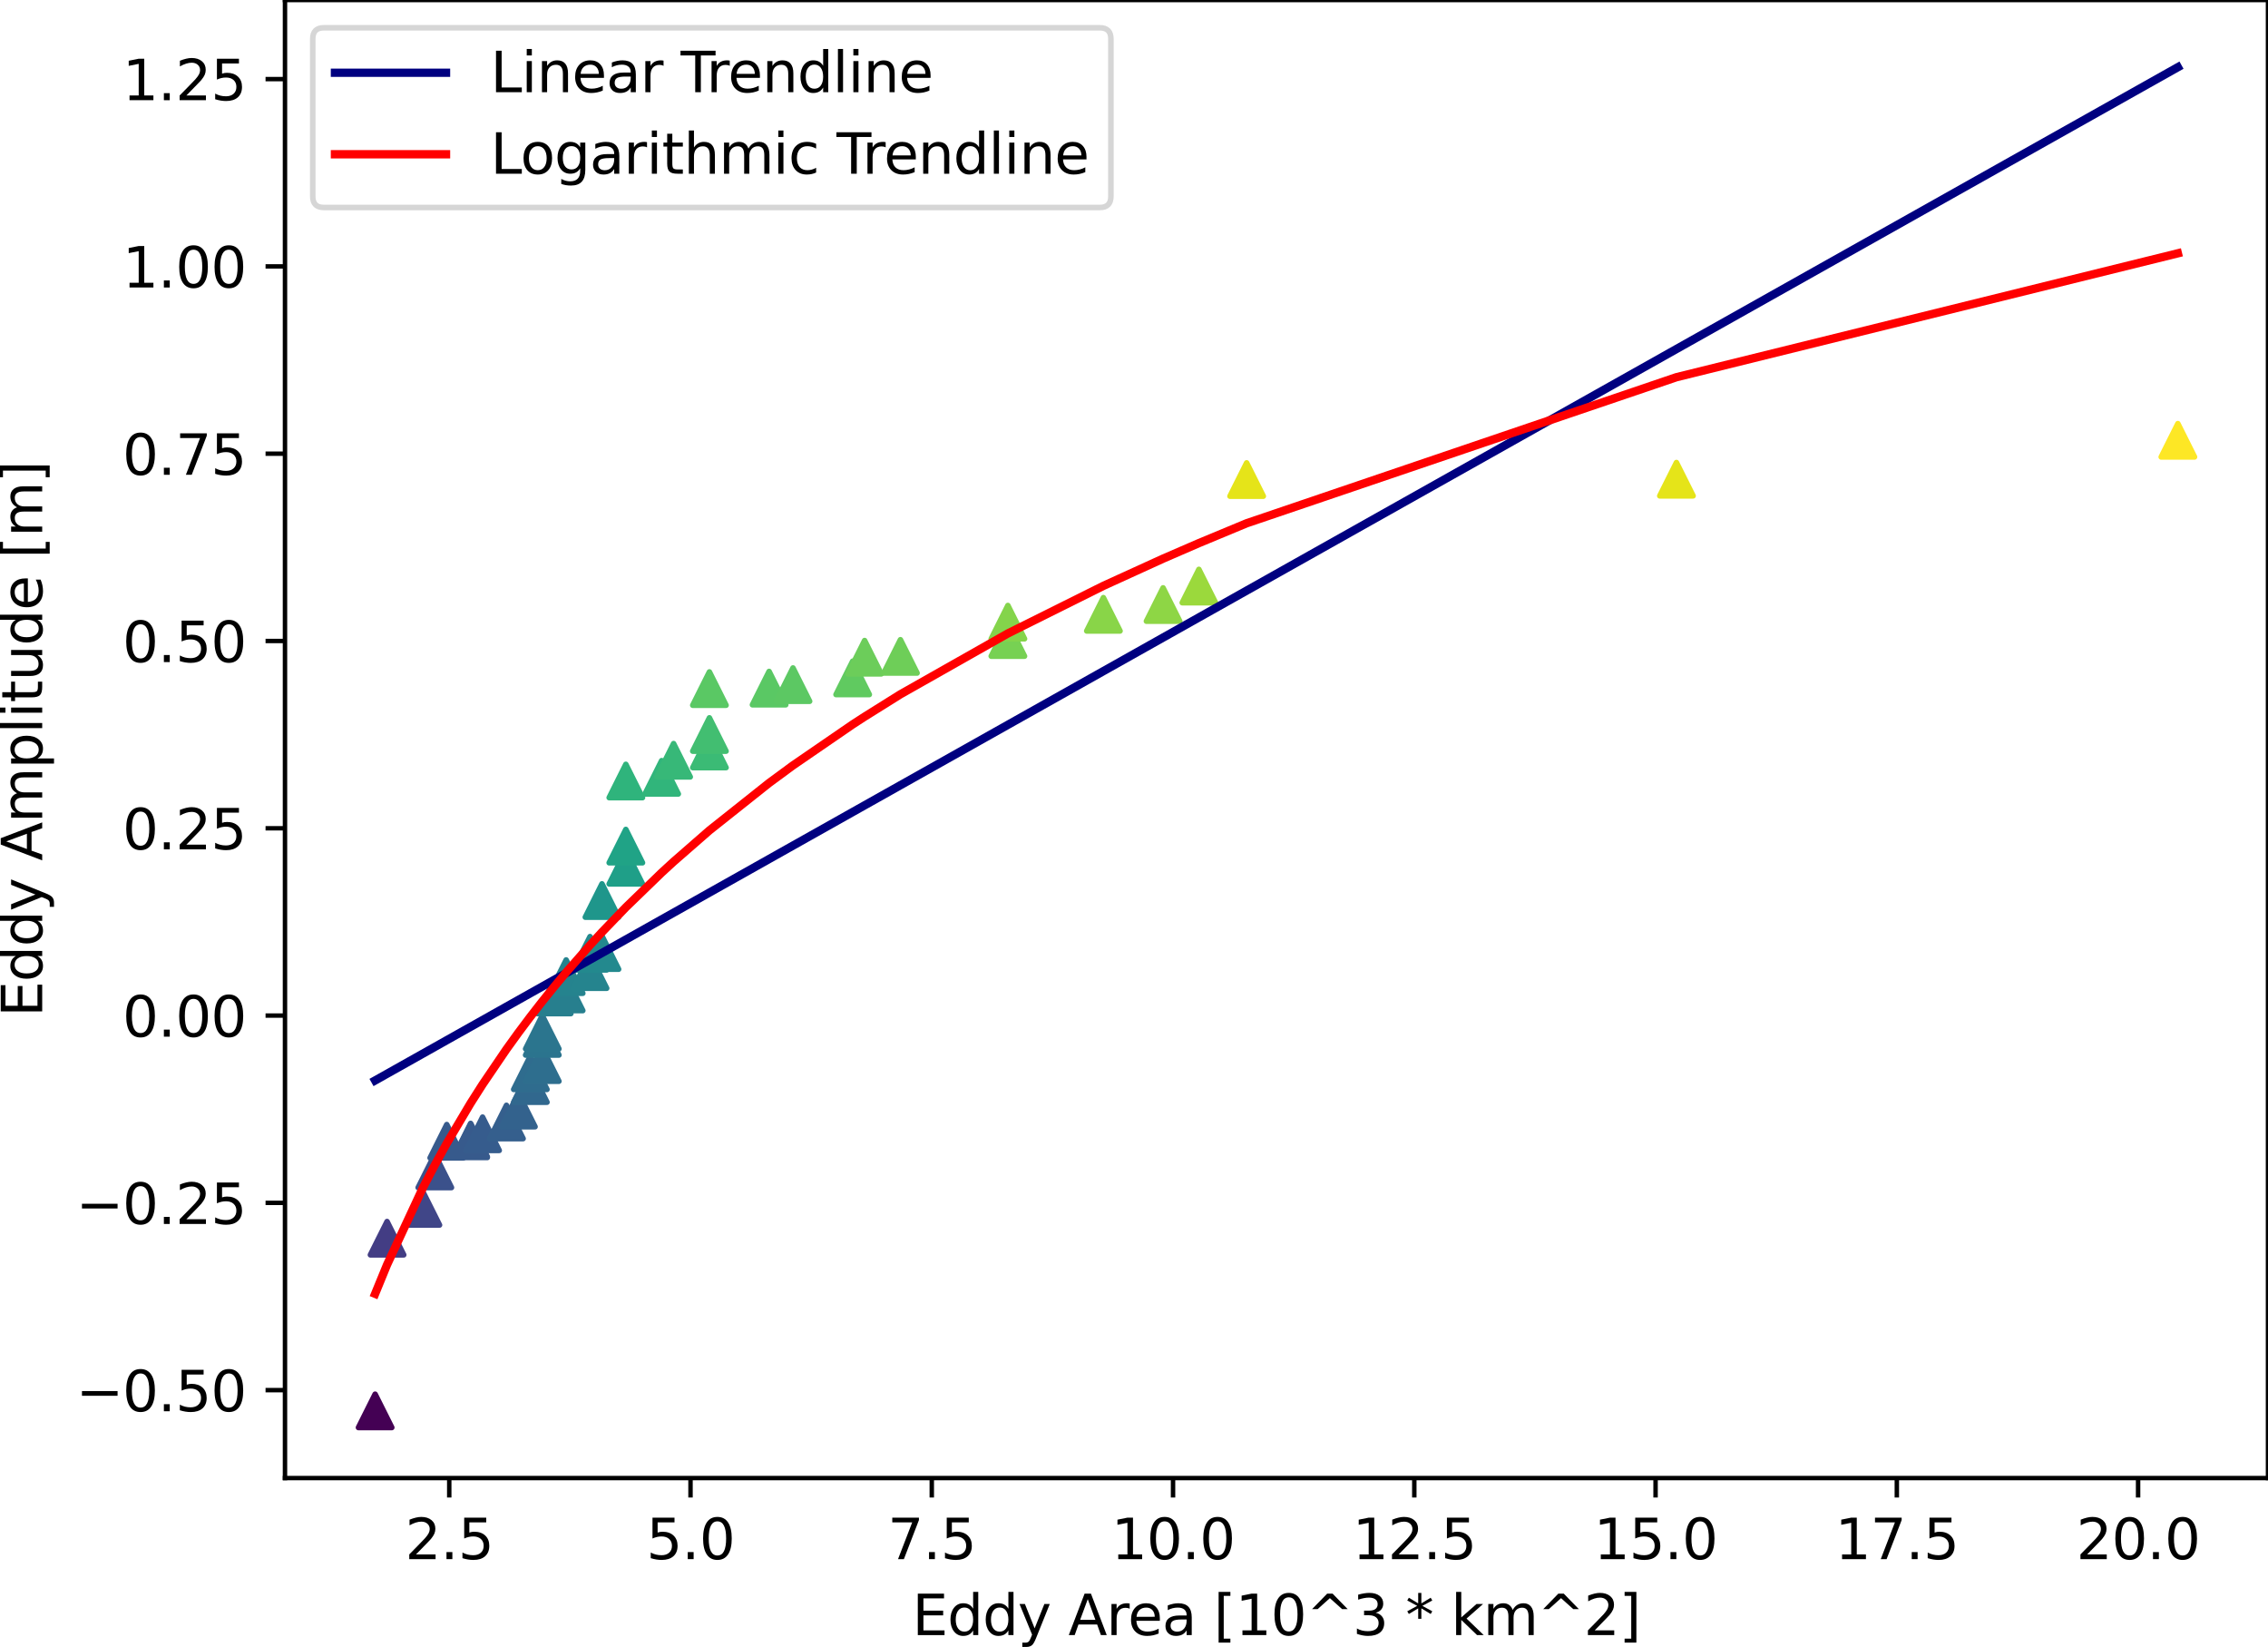 <?xml version="1.0" encoding="utf-8" standalone="no"?>
<!DOCTYPE svg PUBLIC "-//W3C//DTD SVG 1.1//EN"
  "http://www.w3.org/Graphics/SVG/1.1/DTD/svg11.dtd">
<svg xmlns:xlink="http://www.w3.org/1999/xlink" width="408.443pt" height="296.468pt" viewBox="0 0 408.443 296.468" xmlns="http://www.w3.org/2000/svg" version="1.1">
 <defs>
  <style type="text/css">*{stroke-linejoin: round; stroke-linecap: butt}</style>
 </defs>
 <g id="figure_1">
  <g id="patch_1">
   <path d="M 0 296.468 
L 408.443 296.468 
L 408.443 0 
L 0 0 
z
" style="fill: #ffffff"/>
  </g>
  <g id="axes_1">
   <g id="patch_2">
    <path d="M 51.323 266.112 
L 408.443 266.112 
L 408.443 -0 
L 51.323 -0 
z
" style="fill: #ffffff"/>
   </g>
   <g id="PathCollection_1">
    <path d="M 67.556 251.016 
L 64.556 257.016 
L 70.556 257.016 
z
" clip-path="url(#p35b68951e2)" style="fill: #440154; stroke: #440154"/>
    <path d="M 69.706 219.928 
L 66.706 225.928 
L 72.706 225.928 
z
" clip-path="url(#p35b68951e2)" style="fill: #433d84; stroke: #433d84"/>
    <path d="M 76.156 214.558 
L 73.156 220.558 
L 79.156 220.558 
z
" clip-path="url(#p35b68951e2)" style="fill: #404688; stroke: #404688"/>
    <path d="M 78.306 207.814 
L 75.306 213.814 
L 81.306 213.814 
z
" clip-path="url(#p35b68951e2)" style="fill: #3b518b; stroke: #3b518b"/>
    <path d="M 80.456 202.467 
L 77.456 208.467 
L 83.456 208.467 
z
" clip-path="url(#p35b68951e2)" style="fill: #375a8c; stroke: #375a8c"/>
    <path d="M 84.756 202.399 
L 81.756 208.399 
L 87.756 208.399 
z
" clip-path="url(#p35b68951e2)" style="fill: #375a8c; stroke: #375a8c"/>
    <path d="M 84.756 202.259 
L 81.756 208.259 
L 87.756 208.259 
z
" clip-path="url(#p35b68951e2)" style="fill: #375a8c; stroke: #375a8c"/>
    <path d="M 86.906 201.128 
L 83.906 207.128 
L 89.906 207.128 
z
" clip-path="url(#p35b68951e2)" style="fill: #365c8d; stroke: #365c8d"/>
    <path d="M 91.206 199.002 
L 88.206 205.002 
L 94.206 205.002 
z
" clip-path="url(#p35b68951e2)" style="fill: #355f8d; stroke: #355f8d"/>
    <path d="M 93.357 196.859 
L 90.357 202.859 
L 96.357 202.859 
z
" clip-path="url(#p35b68951e2)" style="fill: #33628d; stroke: #33628d"/>
    <path d="M 95.507 192.447 
L 92.507 198.447 
L 98.507 198.447 
z
" clip-path="url(#p35b68951e2)" style="fill: #31688e; stroke: #31688e"/>
    <path d="M 95.507 190.143 
L 92.507 196.143 
L 98.507 196.143 
z
" clip-path="url(#p35b68951e2)" style="fill: #2f6c8e; stroke: #2f6c8e"/>
    <path d="M 97.657 188.669 
L 94.657 194.669 
L 100.657 194.669 
z
" clip-path="url(#p35b68951e2)" style="fill: #2e6e8e; stroke: #2e6e8e"/>
    <path d="M 97.657 183.954 
L 94.657 189.954 
L 100.657 189.954 
z
" clip-path="url(#p35b68951e2)" style="fill: #2b748e; stroke: #2b748e"/>
    <path d="M 97.657 182.839 
L 94.657 188.839 
L 100.657 188.839 
z
" clip-path="url(#p35b68951e2)" style="fill: #2b758e; stroke: #2b758e"/>
    <path d="M 99.807 176.491 
L 96.807 182.491 
L 102.807 182.491 
z
" clip-path="url(#p35b68951e2)" style="fill: #277f8e; stroke: #277f8e"/>
    <path d="M 101.957 175.951 
L 98.957 181.951 
L 104.957 181.951 
z
" clip-path="url(#p35b68951e2)" style="fill: #277f8e; stroke: #277f8e"/>
    <path d="M 101.957 172.831 
L 98.957 178.831 
L 104.957 178.831 
z
" clip-path="url(#p35b68951e2)" style="fill: #25838e; stroke: #25838e"/>
    <path d="M 106.257 171.931 
L 103.257 177.931 
L 109.257 177.931 
z
" clip-path="url(#p35b68951e2)" style="fill: #25848e; stroke: #25848e"/>
    <path d="M 106.257 168.626 
L 103.257 174.626 
L 109.257 174.626 
z
" clip-path="url(#p35b68951e2)" style="fill: #23898e; stroke: #23898e"/>
    <path d="M 108.407 168.503 
L 105.407 174.503 
L 111.407 174.503 
z
" clip-path="url(#p35b68951e2)" style="fill: #23898e; stroke: #23898e"/>
    <path d="M 108.407 159.132 
L 105.407 165.132 
L 111.407 165.132 
z
" clip-path="url(#p35b68951e2)" style="fill: #1f968b; stroke: #1f968b"/>
    <path d="M 112.707 153.141 
L 109.707 159.141 
L 115.707 159.141 
z
" clip-path="url(#p35b68951e2)" style="fill: #1f9f88; stroke: #1f9f88"/>
    <path d="M 112.707 149.335 
L 109.707 155.335 
L 115.707 155.335 
z
" clip-path="url(#p35b68951e2)" style="fill: #20a386; stroke: #20a386"/>
    <path d="M 112.707 137.611 
L 109.707 143.611 
L 115.707 143.611 
z
" clip-path="url(#p35b68951e2)" style="fill: #2fb47c; stroke: #2fb47c"/>
    <path d="M 119.157 136.948 
L 116.157 142.948 
L 122.157 142.948 
z
" clip-path="url(#p35b68951e2)" style="fill: #31b57b; stroke: #31b57b"/>
    <path d="M 121.307 133.879 
L 118.307 139.879 
L 124.307 139.879 
z
" clip-path="url(#p35b68951e2)" style="fill: #37b878; stroke: #37b878"/>
    <path d="M 127.757 132.205 
L 124.757 138.205 
L 130.757 138.205 
z
" clip-path="url(#p35b68951e2)" style="fill: #3bbb75; stroke: #3bbb75"/>
    <path d="M 127.757 129.24 
L 124.757 135.24 
L 130.757 135.24 
z
" clip-path="url(#p35b68951e2)" style="fill: #42be71; stroke: #42be71"/>
    <path d="M 127.757 120.975 
L 124.757 126.975 
L 130.757 126.975 
z
" clip-path="url(#p35b68951e2)" style="fill: #5ac864; stroke: #5ac864"/>
    <path d="M 138.507 120.889 
L 135.507 126.889 
L 141.507 126.889 
z
" clip-path="url(#p35b68951e2)" style="fill: #5ac864; stroke: #5ac864"/>
    <path d="M 142.807 120.259 
L 139.807 126.259 
L 145.807 126.259 
z
" clip-path="url(#p35b68951e2)" style="fill: #5cc863; stroke: #5cc863"/>
    <path d="M 153.557 119.048 
L 150.557 125.048 
L 156.557 125.048 
z
" clip-path="url(#p35b68951e2)" style="fill: #60ca60; stroke: #60ca60"/>
    <path d="M 155.707 115.324 
L 152.707 121.324 
L 158.707 121.324 
z
" clip-path="url(#p35b68951e2)" style="fill: #6ccd5a; stroke: #6ccd5a"/>
    <path d="M 162.157 115.177 
L 159.157 121.177 
L 165.157 121.177 
z
" clip-path="url(#p35b68951e2)" style="fill: #6ece58; stroke: #6ece58"/>
    <path d="M 181.508 112.14 
L 178.508 118.14 
L 184.508 118.14 
z
" clip-path="url(#p35b68951e2)" style="fill: #77d153; stroke: #77d153"/>
    <path d="M 181.508 109.012 
L 178.508 115.012 
L 184.508 115.012 
z
" clip-path="url(#p35b68951e2)" style="fill: #84d44b; stroke: #84d44b"/>
    <path d="M 198.708 107.601 
L 195.708 113.601 
L 201.708 113.601 
z
" clip-path="url(#p35b68951e2)" style="fill: #89d548; stroke: #89d548"/>
    <path d="M 209.458 105.84 
L 206.458 111.84 
L 212.458 111.84 
z
" clip-path="url(#p35b68951e2)" style="fill: #8ed645; stroke: #8ed645"/>
    <path d="M 215.908 102.512 
L 212.908 108.512 
L 218.908 108.512 
z
" clip-path="url(#p35b68951e2)" style="fill: #9bd93c; stroke: #9bd93c"/>
    <path d="M 224.508 83.337 
L 221.508 89.337 
L 227.508 89.337 
z
" clip-path="url(#p35b68951e2)" style="fill: #e5e419; stroke: #e5e419"/>
    <path d="M 301.909 83.278 
L 298.909 89.278 
L 304.909 89.278 
z
" clip-path="url(#p35b68951e2)" style="fill: #e5e419; stroke: #e5e419"/>
    <path d="M 392.211 76.271 
L 389.211 82.271 
L 395.211 82.271 
z
" clip-path="url(#p35b68951e2)" style="fill: #fde725; stroke: #fde725"/>
   </g>
   <g id="matplotlib.axis_1">
    <g id="xtick_1">
     <g id="line2d_1">
      <defs>
       <path id="m78b2102539" d="M 0 0 
L 0 3.5 
" style="stroke: #000000; stroke-width: 0.8"/>
      </defs>
      <g>
       <use xlink:href="#m78b2102539" x="80.905" y="266.112" style="stroke: #000000; stroke-width: 0.8"/>
      </g>
     </g>
     <g id="text_1">
      <!-- 2.5 -->
      <g transform="translate(72.953 280.71)scale(0.1 -0.1)">
       <defs>
        <path id="DejaVuSans-32" d="M 1228 531 
L 3431 531 
L 3431 0 
L 469 0 
L 469 531 
Q 828 903 1448 1529 
Q 2069 2156 2228 2338 
Q 2531 2678 2651 2914 
Q 2772 3150 2772 3378 
Q 2772 3750 2511 3984 
Q 2250 4219 1831 4219 
Q 1534 4219 1204 4116 
Q 875 4013 500 3803 
L 500 4441 
Q 881 4594 1212 4672 
Q 1544 4750 1819 4750 
Q 2544 4750 2975 4387 
Q 3406 4025 3406 3419 
Q 3406 3131 3298 2873 
Q 3191 2616 2906 2266 
Q 2828 2175 2409 1742 
Q 1991 1309 1228 531 
z
" transform="scale(0.016)"/>
        <path id="DejaVuSans-2e" d="M 684 794 
L 1344 794 
L 1344 0 
L 684 0 
L 684 794 
z
" transform="scale(0.016)"/>
        <path id="DejaVuSans-35" d="M 691 4666 
L 3169 4666 
L 3169 4134 
L 1269 4134 
L 1269 2991 
Q 1406 3038 1543 3061 
Q 1681 3084 1819 3084 
Q 2600 3084 3056 2656 
Q 3513 2228 3513 1497 
Q 3513 744 3044 326 
Q 2575 -91 1722 -91 
Q 1428 -91 1123 -41 
Q 819 9 494 109 
L 494 744 
Q 775 591 1075 516 
Q 1375 441 1709 441 
Q 2250 441 2565 725 
Q 2881 1009 2881 1497 
Q 2881 1984 2565 2268 
Q 2250 2553 1709 2553 
Q 1456 2553 1204 2497 
Q 953 2441 691 2322 
L 691 4666 
z
" transform="scale(0.016)"/>
       </defs>
       <use xlink:href="#DejaVuSans-32"/>
       <use xlink:href="#DejaVuSans-2e" x="63.623"/>
       <use xlink:href="#DejaVuSans-35" x="95.41"/>
      </g>
     </g>
    </g>
    <g id="xtick_2">
     <g id="line2d_2">
      <g>
       <use xlink:href="#m78b2102539" x="124.354" y="266.112" style="stroke: #000000; stroke-width: 0.8"/>
      </g>
     </g>
     <g id="text_2">
      <!-- 5.0 -->
      <g transform="translate(116.402 280.71)scale(0.1 -0.1)">
       <defs>
        <path id="DejaVuSans-30" d="M 2034 4250 
Q 1547 4250 1301 3770 
Q 1056 3291 1056 2328 
Q 1056 1369 1301 889 
Q 1547 409 2034 409 
Q 2525 409 2770 889 
Q 3016 1369 3016 2328 
Q 3016 3291 2770 3770 
Q 2525 4250 2034 4250 
z
M 2034 4750 
Q 2819 4750 3233 4129 
Q 3647 3509 3647 2328 
Q 3647 1150 3233 529 
Q 2819 -91 2034 -91 
Q 1250 -91 836 529 
Q 422 1150 422 2328 
Q 422 3509 836 4129 
Q 1250 4750 2034 4750 
z
" transform="scale(0.016)"/>
       </defs>
       <use xlink:href="#DejaVuSans-35"/>
       <use xlink:href="#DejaVuSans-2e" x="63.623"/>
       <use xlink:href="#DejaVuSans-30" x="95.41"/>
      </g>
     </g>
    </g>
    <g id="xtick_3">
     <g id="line2d_3">
      <g>
       <use xlink:href="#m78b2102539" x="167.803" y="266.112" style="stroke: #000000; stroke-width: 0.8"/>
      </g>
     </g>
     <g id="text_3">
      <!-- 7.5 -->
      <g transform="translate(159.851 280.71)scale(0.1 -0.1)">
       <defs>
        <path id="DejaVuSans-37" d="M 525 4666 
L 3525 4666 
L 3525 4397 
L 1831 0 
L 1172 0 
L 2766 4134 
L 525 4134 
L 525 4666 
z
" transform="scale(0.016)"/>
       </defs>
       <use xlink:href="#DejaVuSans-37"/>
       <use xlink:href="#DejaVuSans-2e" x="63.623"/>
       <use xlink:href="#DejaVuSans-35" x="95.41"/>
      </g>
     </g>
    </g>
    <g id="xtick_4">
     <g id="line2d_4">
      <g>
       <use xlink:href="#m78b2102539" x="211.252" y="266.112" style="stroke: #000000; stroke-width: 0.8"/>
      </g>
     </g>
     <g id="text_4">
      <!-- 10.0 -->
      <g transform="translate(200.119 280.71)scale(0.1 -0.1)">
       <defs>
        <path id="DejaVuSans-31" d="M 794 531 
L 1825 531 
L 1825 4091 
L 703 3866 
L 703 4441 
L 1819 4666 
L 2450 4666 
L 2450 531 
L 3481 531 
L 3481 0 
L 794 0 
L 794 531 
z
" transform="scale(0.016)"/>
       </defs>
       <use xlink:href="#DejaVuSans-31"/>
       <use xlink:href="#DejaVuSans-30" x="63.623"/>
       <use xlink:href="#DejaVuSans-2e" x="127.246"/>
       <use xlink:href="#DejaVuSans-30" x="159.033"/>
      </g>
     </g>
    </g>
    <g id="xtick_5">
     <g id="line2d_5">
      <g>
       <use xlink:href="#m78b2102539" x="254.701" y="266.112" style="stroke: #000000; stroke-width: 0.8"/>
      </g>
     </g>
     <g id="text_5">
      <!-- 12.5 -->
      <g transform="translate(243.568 280.71)scale(0.1 -0.1)">
       <use xlink:href="#DejaVuSans-31"/>
       <use xlink:href="#DejaVuSans-32" x="63.623"/>
       <use xlink:href="#DejaVuSans-2e" x="127.246"/>
       <use xlink:href="#DejaVuSans-35" x="159.033"/>
      </g>
     </g>
    </g>
    <g id="xtick_6">
     <g id="line2d_6">
      <g>
       <use xlink:href="#m78b2102539" x="298.15" y="266.112" style="stroke: #000000; stroke-width: 0.8"/>
      </g>
     </g>
     <g id="text_6">
      <!-- 15.0 -->
      <g transform="translate(287.017 280.71)scale(0.1 -0.1)">
       <use xlink:href="#DejaVuSans-31"/>
       <use xlink:href="#DejaVuSans-35" x="63.623"/>
       <use xlink:href="#DejaVuSans-2e" x="127.246"/>
       <use xlink:href="#DejaVuSans-30" x="159.033"/>
      </g>
     </g>
    </g>
    <g id="xtick_7">
     <g id="line2d_7">
      <g>
       <use xlink:href="#m78b2102539" x="341.599" y="266.112" style="stroke: #000000; stroke-width: 0.8"/>
      </g>
     </g>
     <g id="text_7">
      <!-- 17.5 -->
      <g transform="translate(330.466 280.71)scale(0.1 -0.1)">
       <use xlink:href="#DejaVuSans-31"/>
       <use xlink:href="#DejaVuSans-37" x="63.623"/>
       <use xlink:href="#DejaVuSans-2e" x="127.246"/>
       <use xlink:href="#DejaVuSans-35" x="159.033"/>
      </g>
     </g>
    </g>
    <g id="xtick_8">
     <g id="line2d_8">
      <g>
       <use xlink:href="#m78b2102539" x="385.048" y="266.112" style="stroke: #000000; stroke-width: 0.8"/>
      </g>
     </g>
     <g id="text_8">
      <!-- 20.0 -->
      <g transform="translate(373.915 280.71)scale(0.1 -0.1)">
       <use xlink:href="#DejaVuSans-32"/>
       <use xlink:href="#DejaVuSans-30" x="63.623"/>
       <use xlink:href="#DejaVuSans-2e" x="127.246"/>
       <use xlink:href="#DejaVuSans-30" x="159.033"/>
      </g>
     </g>
    </g>
    <g id="text_9">
     <!-- Eddy Area [10^3 * km^2] -->
     <g transform="translate(164.284 294.389)scale(0.1 -0.1)">
      <defs>
       <path id="DejaVuSans-45" d="M 628 4666 
L 3578 4666 
L 3578 4134 
L 1259 4134 
L 1259 2753 
L 3481 2753 
L 3481 2222 
L 1259 2222 
L 1259 531 
L 3634 531 
L 3634 0 
L 628 0 
L 628 4666 
z
" transform="scale(0.016)"/>
       <path id="DejaVuSans-64" d="M 2906 2969 
L 2906 4863 
L 3481 4863 
L 3481 0 
L 2906 0 
L 2906 525 
Q 2725 213 2448 61 
Q 2172 -91 1784 -91 
Q 1150 -91 751 415 
Q 353 922 353 1747 
Q 353 2572 751 3078 
Q 1150 3584 1784 3584 
Q 2172 3584 2448 3432 
Q 2725 3281 2906 2969 
z
M 947 1747 
Q 947 1113 1208 752 
Q 1469 391 1925 391 
Q 2381 391 2643 752 
Q 2906 1113 2906 1747 
Q 2906 2381 2643 2742 
Q 2381 3103 1925 3103 
Q 1469 3103 1208 2742 
Q 947 2381 947 1747 
z
" transform="scale(0.016)"/>
       <path id="DejaVuSans-79" d="M 2059 -325 
Q 1816 -950 1584 -1140 
Q 1353 -1331 966 -1331 
L 506 -1331 
L 506 -850 
L 844 -850 
Q 1081 -850 1212 -737 
Q 1344 -625 1503 -206 
L 1606 56 
L 191 3500 
L 800 3500 
L 1894 763 
L 2988 3500 
L 3597 3500 
L 2059 -325 
z
" transform="scale(0.016)"/>
       <path id="DejaVuSans-20" transform="scale(0.016)"/>
       <path id="DejaVuSans-41" d="M 2188 4044 
L 1331 1722 
L 3047 1722 
L 2188 4044 
z
M 1831 4666 
L 2547 4666 
L 4325 0 
L 3669 0 
L 3244 1197 
L 1141 1197 
L 716 0 
L 50 0 
L 1831 4666 
z
" transform="scale(0.016)"/>
       <path id="DejaVuSans-72" d="M 2631 2963 
Q 2534 3019 2420 3045 
Q 2306 3072 2169 3072 
Q 1681 3072 1420 2755 
Q 1159 2438 1159 1844 
L 1159 0 
L 581 0 
L 581 3500 
L 1159 3500 
L 1159 2956 
Q 1341 3275 1631 3429 
Q 1922 3584 2338 3584 
Q 2397 3584 2469 3576 
Q 2541 3569 2628 3553 
L 2631 2963 
z
" transform="scale(0.016)"/>
       <path id="DejaVuSans-65" d="M 3597 1894 
L 3597 1613 
L 953 1613 
Q 991 1019 1311 708 
Q 1631 397 2203 397 
Q 2534 397 2845 478 
Q 3156 559 3463 722 
L 3463 178 
Q 3153 47 2828 -22 
Q 2503 -91 2169 -91 
Q 1331 -91 842 396 
Q 353 884 353 1716 
Q 353 2575 817 3079 
Q 1281 3584 2069 3584 
Q 2775 3584 3186 3129 
Q 3597 2675 3597 1894 
z
M 3022 2063 
Q 3016 2534 2758 2815 
Q 2500 3097 2075 3097 
Q 1594 3097 1305 2825 
Q 1016 2553 972 2059 
L 3022 2063 
z
" transform="scale(0.016)"/>
       <path id="DejaVuSans-61" d="M 2194 1759 
Q 1497 1759 1228 1600 
Q 959 1441 959 1056 
Q 959 750 1161 570 
Q 1363 391 1709 391 
Q 2188 391 2477 730 
Q 2766 1069 2766 1631 
L 2766 1759 
L 2194 1759 
z
M 3341 1997 
L 3341 0 
L 2766 0 
L 2766 531 
Q 2569 213 2275 61 
Q 1981 -91 1556 -91 
Q 1019 -91 701 211 
Q 384 513 384 1019 
Q 384 1609 779 1909 
Q 1175 2209 1959 2209 
L 2766 2209 
L 2766 2266 
Q 2766 2663 2505 2880 
Q 2244 3097 1772 3097 
Q 1472 3097 1187 3025 
Q 903 2953 641 2809 
L 641 3341 
Q 956 3463 1253 3523 
Q 1550 3584 1831 3584 
Q 2591 3584 2966 3190 
Q 3341 2797 3341 1997 
z
" transform="scale(0.016)"/>
       <path id="DejaVuSans-5b" d="M 550 4863 
L 1875 4863 
L 1875 4416 
L 1125 4416 
L 1125 -397 
L 1875 -397 
L 1875 -844 
L 550 -844 
L 550 4863 
z
" transform="scale(0.016)"/>
       <path id="DejaVuSans-5e" d="M 2988 4666 
L 4684 2925 
L 4056 2925 
L 2681 4159 
L 1306 2925 
L 678 2925 
L 2375 4666 
L 2988 4666 
z
" transform="scale(0.016)"/>
       <path id="DejaVuSans-33" d="M 2597 2516 
Q 3050 2419 3304 2112 
Q 3559 1806 3559 1356 
Q 3559 666 3084 287 
Q 2609 -91 1734 -91 
Q 1441 -91 1130 -33 
Q 819 25 488 141 
L 488 750 
Q 750 597 1062 519 
Q 1375 441 1716 441 
Q 2309 441 2620 675 
Q 2931 909 2931 1356 
Q 2931 1769 2642 2001 
Q 2353 2234 1838 2234 
L 1294 2234 
L 1294 2753 
L 1863 2753 
Q 2328 2753 2575 2939 
Q 2822 3125 2822 3475 
Q 2822 3834 2567 4026 
Q 2313 4219 1838 4219 
Q 1578 4219 1281 4162 
Q 984 4106 628 3988 
L 628 4550 
Q 988 4650 1302 4700 
Q 1616 4750 1894 4750 
Q 2613 4750 3031 4423 
Q 3450 4097 3450 3541 
Q 3450 3153 3228 2886 
Q 3006 2619 2597 2516 
z
" transform="scale(0.016)"/>
       <path id="DejaVuSans-2a" d="M 3009 3897 
L 1888 3291 
L 3009 2681 
L 2828 2375 
L 1778 3009 
L 1778 1831 
L 1422 1831 
L 1422 3009 
L 372 2375 
L 191 2681 
L 1313 3291 
L 191 3897 
L 372 4206 
L 1422 3572 
L 1422 4750 
L 1778 4750 
L 1778 3572 
L 2828 4206 
L 3009 3897 
z
" transform="scale(0.016)"/>
       <path id="DejaVuSans-6b" d="M 581 4863 
L 1159 4863 
L 1159 1991 
L 2875 3500 
L 3609 3500 
L 1753 1863 
L 3688 0 
L 2938 0 
L 1159 1709 
L 1159 0 
L 581 0 
L 581 4863 
z
" transform="scale(0.016)"/>
       <path id="DejaVuSans-6d" d="M 3328 2828 
Q 3544 3216 3844 3400 
Q 4144 3584 4550 3584 
Q 5097 3584 5394 3201 
Q 5691 2819 5691 2113 
L 5691 0 
L 5113 0 
L 5113 2094 
Q 5113 2597 4934 2840 
Q 4756 3084 4391 3084 
Q 3944 3084 3684 2787 
Q 3425 2491 3425 1978 
L 3425 0 
L 2847 0 
L 2847 2094 
Q 2847 2600 2669 2842 
Q 2491 3084 2119 3084 
Q 1678 3084 1418 2786 
Q 1159 2488 1159 1978 
L 1159 0 
L 581 0 
L 581 3500 
L 1159 3500 
L 1159 2956 
Q 1356 3278 1631 3431 
Q 1906 3584 2284 3584 
Q 2666 3584 2933 3390 
Q 3200 3197 3328 2828 
z
" transform="scale(0.016)"/>
       <path id="DejaVuSans-5d" d="M 1947 4863 
L 1947 -844 
L 622 -844 
L 622 -397 
L 1369 -397 
L 1369 4416 
L 622 4416 
L 622 4863 
L 1947 4863 
z
" transform="scale(0.016)"/>
      </defs>
      <use xlink:href="#DejaVuSans-45"/>
      <use xlink:href="#DejaVuSans-64" x="63.184"/>
      <use xlink:href="#DejaVuSans-64" x="126.66"/>
      <use xlink:href="#DejaVuSans-79" x="190.137"/>
      <use xlink:href="#DejaVuSans-20" x="249.316"/>
      <use xlink:href="#DejaVuSans-41" x="281.104"/>
      <use xlink:href="#DejaVuSans-72" x="349.512"/>
      <use xlink:href="#DejaVuSans-65" x="388.375"/>
      <use xlink:href="#DejaVuSans-61" x="449.898"/>
      <use xlink:href="#DejaVuSans-20" x="511.178"/>
      <use xlink:href="#DejaVuSans-5b" x="542.965"/>
      <use xlink:href="#DejaVuSans-31" x="581.979"/>
      <use xlink:href="#DejaVuSans-30" x="645.602"/>
      <use xlink:href="#DejaVuSans-5e" x="709.225"/>
      <use xlink:href="#DejaVuSans-33" x="793.014"/>
      <use xlink:href="#DejaVuSans-20" x="856.637"/>
      <use xlink:href="#DejaVuSans-2a" x="888.424"/>
      <use xlink:href="#DejaVuSans-20" x="938.424"/>
      <use xlink:href="#DejaVuSans-6b" x="970.211"/>
      <use xlink:href="#DejaVuSans-6d" x="1028.121"/>
      <use xlink:href="#DejaVuSans-5e" x="1125.533"/>
      <use xlink:href="#DejaVuSans-32" x="1209.322"/>
      <use xlink:href="#DejaVuSans-5d" x="1272.945"/>
     </g>
    </g>
   </g>
   <g id="matplotlib.axis_2">
    <g id="ytick_1">
     <g id="line2d_9">
      <defs>
       <path id="mda548e8e2b" d="M 0 0 
L -3.5 0 
" style="stroke: #000000; stroke-width: 0.8"/>
      </defs>
      <g>
       <use xlink:href="#mda548e8e2b" x="51.323" y="250.285" style="stroke: #000000; stroke-width: 0.8"/>
      </g>
     </g>
     <g id="text_10">
      <!-- −0.50 -->
      <g transform="translate(13.678 254.085)scale(0.1 -0.1)">
       <defs>
        <path id="DejaVuSans-2212" d="M 678 2272 
L 4684 2272 
L 4684 1741 
L 678 1741 
L 678 2272 
z
" transform="scale(0.016)"/>
       </defs>
       <use xlink:href="#DejaVuSans-2212"/>
       <use xlink:href="#DejaVuSans-30" x="83.789"/>
       <use xlink:href="#DejaVuSans-2e" x="147.412"/>
       <use xlink:href="#DejaVuSans-35" x="179.199"/>
       <use xlink:href="#DejaVuSans-30" x="242.822"/>
      </g>
     </g>
    </g>
    <g id="ytick_2">
     <g id="line2d_10">
      <g>
       <use xlink:href="#mda548e8e2b" x="51.323" y="216.565" style="stroke: #000000; stroke-width: 0.8"/>
      </g>
     </g>
     <g id="text_11">
      <!-- −0.25 -->
      <g transform="translate(13.678 220.364)scale(0.1 -0.1)">
       <use xlink:href="#DejaVuSans-2212"/>
       <use xlink:href="#DejaVuSans-30" x="83.789"/>
       <use xlink:href="#DejaVuSans-2e" x="147.412"/>
       <use xlink:href="#DejaVuSans-32" x="179.199"/>
       <use xlink:href="#DejaVuSans-35" x="242.822"/>
      </g>
     </g>
    </g>
    <g id="ytick_3">
     <g id="line2d_11">
      <g>
       <use xlink:href="#mda548e8e2b" x="51.323" y="182.845" style="stroke: #000000; stroke-width: 0.8"/>
      </g>
     </g>
     <g id="text_12">
      <!-- 0.00 -->
      <g transform="translate(22.058 186.644)scale(0.1 -0.1)">
       <use xlink:href="#DejaVuSans-30"/>
       <use xlink:href="#DejaVuSans-2e" x="63.623"/>
       <use xlink:href="#DejaVuSans-30" x="95.41"/>
       <use xlink:href="#DejaVuSans-30" x="159.033"/>
      </g>
     </g>
    </g>
    <g id="ytick_4">
     <g id="line2d_12">
      <g>
       <use xlink:href="#mda548e8e2b" x="51.323" y="149.124" style="stroke: #000000; stroke-width: 0.8"/>
      </g>
     </g>
     <g id="text_13">
      <!-- 0.25 -->
      <g transform="translate(22.058 152.923)scale(0.1 -0.1)">
       <use xlink:href="#DejaVuSans-30"/>
       <use xlink:href="#DejaVuSans-2e" x="63.623"/>
       <use xlink:href="#DejaVuSans-32" x="95.41"/>
       <use xlink:href="#DejaVuSans-35" x="159.033"/>
      </g>
     </g>
    </g>
    <g id="ytick_5">
     <g id="line2d_13">
      <g>
       <use xlink:href="#mda548e8e2b" x="51.323" y="115.404" style="stroke: #000000; stroke-width: 0.8"/>
      </g>
     </g>
     <g id="text_14">
      <!-- 0.50 -->
      <g transform="translate(22.058 119.203)scale(0.1 -0.1)">
       <use xlink:href="#DejaVuSans-30"/>
       <use xlink:href="#DejaVuSans-2e" x="63.623"/>
       <use xlink:href="#DejaVuSans-35" x="95.41"/>
       <use xlink:href="#DejaVuSans-30" x="159.033"/>
      </g>
     </g>
    </g>
    <g id="ytick_6">
     <g id="line2d_14">
      <g>
       <use xlink:href="#mda548e8e2b" x="51.323" y="81.683" style="stroke: #000000; stroke-width: 0.8"/>
      </g>
     </g>
     <g id="text_15">
      <!-- 0.75 -->
      <g transform="translate(22.058 85.483)scale(0.1 -0.1)">
       <use xlink:href="#DejaVuSans-30"/>
       <use xlink:href="#DejaVuSans-2e" x="63.623"/>
       <use xlink:href="#DejaVuSans-37" x="95.41"/>
       <use xlink:href="#DejaVuSans-35" x="159.033"/>
      </g>
     </g>
    </g>
    <g id="ytick_7">
     <g id="line2d_15">
      <g>
       <use xlink:href="#mda548e8e2b" x="51.323" y="47.963" style="stroke: #000000; stroke-width: 0.8"/>
      </g>
     </g>
     <g id="text_16">
      <!-- 1.00 -->
      <g transform="translate(22.058 51.762)scale(0.1 -0.1)">
       <use xlink:href="#DejaVuSans-31"/>
       <use xlink:href="#DejaVuSans-2e" x="63.623"/>
       <use xlink:href="#DejaVuSans-30" x="95.41"/>
       <use xlink:href="#DejaVuSans-30" x="159.033"/>
      </g>
     </g>
    </g>
    <g id="ytick_8">
     <g id="line2d_16">
      <g>
       <use xlink:href="#mda548e8e2b" x="51.323" y="14.243" style="stroke: #000000; stroke-width: 0.8"/>
      </g>
     </g>
     <g id="text_17">
      <!-- 1.25 -->
      <g transform="translate(22.058 18.042)scale(0.1 -0.1)">
       <use xlink:href="#DejaVuSans-31"/>
       <use xlink:href="#DejaVuSans-2e" x="63.623"/>
       <use xlink:href="#DejaVuSans-32" x="95.41"/>
       <use xlink:href="#DejaVuSans-35" x="159.033"/>
      </g>
     </g>
    </g>
    <g id="text_18">
     <!-- Eddy Amplitude [m] -->
     <g transform="translate(7.598 183.096)rotate(-90)scale(0.1 -0.1)">
      <defs>
       <path id="DejaVuSans-70" d="M 1159 525 
L 1159 -1331 
L 581 -1331 
L 581 3500 
L 1159 3500 
L 1159 2969 
Q 1341 3281 1617 3432 
Q 1894 3584 2278 3584 
Q 2916 3584 3314 3078 
Q 3713 2572 3713 1747 
Q 3713 922 3314 415 
Q 2916 -91 2278 -91 
Q 1894 -91 1617 61 
Q 1341 213 1159 525 
z
M 3116 1747 
Q 3116 2381 2855 2742 
Q 2594 3103 2138 3103 
Q 1681 3103 1420 2742 
Q 1159 2381 1159 1747 
Q 1159 1113 1420 752 
Q 1681 391 2138 391 
Q 2594 391 2855 752 
Q 3116 1113 3116 1747 
z
" transform="scale(0.016)"/>
       <path id="DejaVuSans-6c" d="M 603 4863 
L 1178 4863 
L 1178 0 
L 603 0 
L 603 4863 
z
" transform="scale(0.016)"/>
       <path id="DejaVuSans-69" d="M 603 3500 
L 1178 3500 
L 1178 0 
L 603 0 
L 603 3500 
z
M 603 4863 
L 1178 4863 
L 1178 4134 
L 603 4134 
L 603 4863 
z
" transform="scale(0.016)"/>
       <path id="DejaVuSans-74" d="M 1172 4494 
L 1172 3500 
L 2356 3500 
L 2356 3053 
L 1172 3053 
L 1172 1153 
Q 1172 725 1289 603 
Q 1406 481 1766 481 
L 2356 481 
L 2356 0 
L 1766 0 
Q 1100 0 847 248 
Q 594 497 594 1153 
L 594 3053 
L 172 3053 
L 172 3500 
L 594 3500 
L 594 4494 
L 1172 4494 
z
" transform="scale(0.016)"/>
       <path id="DejaVuSans-75" d="M 544 1381 
L 544 3500 
L 1119 3500 
L 1119 1403 
Q 1119 906 1312 657 
Q 1506 409 1894 409 
Q 2359 409 2629 706 
Q 2900 1003 2900 1516 
L 2900 3500 
L 3475 3500 
L 3475 0 
L 2900 0 
L 2900 538 
Q 2691 219 2414 64 
Q 2138 -91 1772 -91 
Q 1169 -91 856 284 
Q 544 659 544 1381 
z
M 1991 3584 
L 1991 3584 
z
" transform="scale(0.016)"/>
      </defs>
      <use xlink:href="#DejaVuSans-45"/>
      <use xlink:href="#DejaVuSans-64" x="63.184"/>
      <use xlink:href="#DejaVuSans-64" x="126.66"/>
      <use xlink:href="#DejaVuSans-79" x="190.137"/>
      <use xlink:href="#DejaVuSans-20" x="249.316"/>
      <use xlink:href="#DejaVuSans-41" x="281.104"/>
      <use xlink:href="#DejaVuSans-6d" x="349.512"/>
      <use xlink:href="#DejaVuSans-70" x="446.924"/>
      <use xlink:href="#DejaVuSans-6c" x="510.4"/>
      <use xlink:href="#DejaVuSans-69" x="538.184"/>
      <use xlink:href="#DejaVuSans-74" x="565.967"/>
      <use xlink:href="#DejaVuSans-75" x="605.176"/>
      <use xlink:href="#DejaVuSans-64" x="668.555"/>
      <use xlink:href="#DejaVuSans-65" x="732.031"/>
      <use xlink:href="#DejaVuSans-20" x="793.555"/>
      <use xlink:href="#DejaVuSans-5b" x="825.342"/>
      <use xlink:href="#DejaVuSans-6d" x="864.355"/>
      <use xlink:href="#DejaVuSans-5d" x="961.768"/>
     </g>
    </g>
   </g>
   <g id="line2d_17">
    <path d="M 67.556 194.53 
L 69.706 193.322 
L 76.156 189.698 
L 78.306 188.49 
L 80.456 187.281 
L 84.756 184.865 
L 84.756 184.865 
L 86.906 183.657 
L 91.206 181.241 
L 93.357 180.032 
L 95.507 178.824 
L 95.507 178.824 
L 97.657 177.616 
L 97.657 177.616 
L 97.657 177.616 
L 99.807 176.408 
L 101.957 175.2 
L 101.957 175.2 
L 106.257 172.783 
L 106.257 172.783 
L 108.407 171.575 
L 108.407 171.575 
L 112.707 169.159 
L 112.707 169.159 
L 112.707 169.159 
L 119.157 165.534 
L 121.307 164.326 
L 127.757 160.702 
L 127.757 160.702 
L 127.757 160.702 
L 138.507 154.661 
L 142.807 152.244 
L 153.557 146.203 
L 155.707 144.995 
L 162.157 141.371 
L 181.508 130.497 
L 181.508 130.497 
L 198.708 120.832 
L 209.458 114.791 
L 215.908 111.166 
L 224.508 106.334 
L 301.909 62.839 
L 392.211 12.096 
" clip-path="url(#p35b68951e2)" style="fill: none; stroke: #000080; stroke-width: 1.5; stroke-linecap: square"/>
   </g>
   <g id="line2d_18">
    <path d="M 67.556 232.941 
L 69.706 227.702 
L 76.156 213.856 
L 78.306 209.75 
L 80.456 205.855 
L 84.756 198.617 
L 84.756 198.617 
L 86.906 195.242 
L 91.206 188.91 
L 93.357 185.931 
L 95.507 183.065 
L 95.507 183.065 
L 97.657 180.303 
L 97.657 180.303 
L 97.657 180.303 
L 99.807 177.639 
L 101.957 175.064 
L 101.957 175.064 
L 106.257 170.163 
L 106.257 170.163 
L 108.407 167.826 
L 108.407 167.826 
L 112.707 163.358 
L 112.707 163.358 
L 112.707 163.358 
L 119.157 157.113 
L 121.307 155.14 
L 127.757 149.512 
L 127.757 149.512 
L 127.757 149.512 
L 138.507 140.971 
L 142.807 137.806 
L 153.557 130.427 
L 155.707 129.034 
L 162.157 125.001 
L 181.508 114.046 
L 181.508 114.046 
L 198.708 105.48 
L 209.458 100.579 
L 215.908 97.784 
L 224.508 94.209 
L 301.909 67.913 
L 392.211 45.605 
" clip-path="url(#p35b68951e2)" style="fill: none; stroke: #ff0000; stroke-width: 1.5; stroke-linecap: square"/>
   </g>
   <g id="patch_3">
    <path d="M 51.323 266.112 
L 51.323 -0 
" style="fill: none; stroke: #000000; stroke-width: 0.8; stroke-linejoin: miter; stroke-linecap: square"/>
   </g>
   <g id="patch_4">
    <path d="M 408.443 266.112 
L 408.443 -0 
" style="fill: none; stroke: #000000; stroke-width: 0.8; stroke-linejoin: miter; stroke-linecap: square"/>
   </g>
   <g id="patch_5">
    <path d="M 51.323 266.112 
L 408.443 266.112 
" style="fill: none; stroke: #000000; stroke-width: 0.8; stroke-linejoin: miter; stroke-linecap: square"/>
   </g>
   <g id="patch_6">
    <path d="M 51.323 -0 
L 408.443 -0 
" style="fill: none; stroke: #000000; stroke-width: 0.8; stroke-linejoin: miter; stroke-linecap: square"/>
   </g>
   <g id="legend_1">
    <g id="patch_7">
     <path d="M 58.323 37.356 
L 198.062 37.356 
Q 200.062 37.356 200.062 35.356 
L 200.062 7 
Q 200.062 5 198.062 5 
L 58.323 5 
Q 56.323 5 56.323 7 
L 56.323 35.356 
Q 56.323 37.356 58.323 37.356 
z
" style="fill: #ffffff; opacity: 0.8; stroke: #cccccc; stroke-linejoin: miter"/>
    </g>
    <g id="line2d_19">
     <path d="M 60.323 13.098 
L 70.323 13.098 
L 80.323 13.098 
" style="fill: none; stroke: #000080; stroke-width: 1.5; stroke-linecap: square"/>
    </g>
    <g id="text_19">
     <!-- Linear Trendline -->
     <g transform="translate(88.323 16.598)scale(0.1 -0.1)">
      <defs>
       <path id="DejaVuSans-4c" d="M 628 4666 
L 1259 4666 
L 1259 531 
L 3531 531 
L 3531 0 
L 628 0 
L 628 4666 
z
" transform="scale(0.016)"/>
       <path id="DejaVuSans-6e" d="M 3513 2113 
L 3513 0 
L 2938 0 
L 2938 2094 
Q 2938 2591 2744 2837 
Q 2550 3084 2163 3084 
Q 1697 3084 1428 2787 
Q 1159 2491 1159 1978 
L 1159 0 
L 581 0 
L 581 3500 
L 1159 3500 
L 1159 2956 
Q 1366 3272 1645 3428 
Q 1925 3584 2291 3584 
Q 2894 3584 3203 3211 
Q 3513 2838 3513 2113 
z
" transform="scale(0.016)"/>
       <path id="DejaVuSans-54" d="M -19 4666 
L 3928 4666 
L 3928 4134 
L 2272 4134 
L 2272 0 
L 1638 0 
L 1638 4134 
L -19 4134 
L -19 4666 
z
" transform="scale(0.016)"/>
      </defs>
      <use xlink:href="#DejaVuSans-4c"/>
      <use xlink:href="#DejaVuSans-69" x="55.713"/>
      <use xlink:href="#DejaVuSans-6e" x="83.496"/>
      <use xlink:href="#DejaVuSans-65" x="146.875"/>
      <use xlink:href="#DejaVuSans-61" x="208.398"/>
      <use xlink:href="#DejaVuSans-72" x="269.678"/>
      <use xlink:href="#DejaVuSans-20" x="310.791"/>
      <use xlink:href="#DejaVuSans-54" x="342.578"/>
      <use xlink:href="#DejaVuSans-72" x="388.912"/>
      <use xlink:href="#DejaVuSans-65" x="427.775"/>
      <use xlink:href="#DejaVuSans-6e" x="489.299"/>
      <use xlink:href="#DejaVuSans-64" x="552.678"/>
      <use xlink:href="#DejaVuSans-6c" x="616.154"/>
      <use xlink:href="#DejaVuSans-69" x="643.938"/>
      <use xlink:href="#DejaVuSans-6e" x="671.721"/>
      <use xlink:href="#DejaVuSans-65" x="735.1"/>
     </g>
    </g>
    <g id="line2d_20">
     <path d="M 60.323 27.777 
L 70.323 27.777 
L 80.323 27.777 
" style="fill: none; stroke: #ff0000; stroke-width: 1.5; stroke-linecap: square"/>
    </g>
    <g id="text_20">
     <!-- Logarithmic Trendline -->
     <g transform="translate(88.323 31.277)scale(0.1 -0.1)">
      <defs>
       <path id="DejaVuSans-6f" d="M 1959 3097 
Q 1497 3097 1228 2736 
Q 959 2375 959 1747 
Q 959 1119 1226 758 
Q 1494 397 1959 397 
Q 2419 397 2687 759 
Q 2956 1122 2956 1747 
Q 2956 2369 2687 2733 
Q 2419 3097 1959 3097 
z
M 1959 3584 
Q 2709 3584 3137 3096 
Q 3566 2609 3566 1747 
Q 3566 888 3137 398 
Q 2709 -91 1959 -91 
Q 1206 -91 779 398 
Q 353 888 353 1747 
Q 353 2609 779 3096 
Q 1206 3584 1959 3584 
z
" transform="scale(0.016)"/>
       <path id="DejaVuSans-67" d="M 2906 1791 
Q 2906 2416 2648 2759 
Q 2391 3103 1925 3103 
Q 1463 3103 1205 2759 
Q 947 2416 947 1791 
Q 947 1169 1205 825 
Q 1463 481 1925 481 
Q 2391 481 2648 825 
Q 2906 1169 2906 1791 
z
M 3481 434 
Q 3481 -459 3084 -895 
Q 2688 -1331 1869 -1331 
Q 1566 -1331 1297 -1286 
Q 1028 -1241 775 -1147 
L 775 -588 
Q 1028 -725 1275 -790 
Q 1522 -856 1778 -856 
Q 2344 -856 2625 -561 
Q 2906 -266 2906 331 
L 2906 616 
Q 2728 306 2450 153 
Q 2172 0 1784 0 
Q 1141 0 747 490 
Q 353 981 353 1791 
Q 353 2603 747 3093 
Q 1141 3584 1784 3584 
Q 2172 3584 2450 3431 
Q 2728 3278 2906 2969 
L 2906 3500 
L 3481 3500 
L 3481 434 
z
" transform="scale(0.016)"/>
       <path id="DejaVuSans-68" d="M 3513 2113 
L 3513 0 
L 2938 0 
L 2938 2094 
Q 2938 2591 2744 2837 
Q 2550 3084 2163 3084 
Q 1697 3084 1428 2787 
Q 1159 2491 1159 1978 
L 1159 0 
L 581 0 
L 581 4863 
L 1159 4863 
L 1159 2956 
Q 1366 3272 1645 3428 
Q 1925 3584 2291 3584 
Q 2894 3584 3203 3211 
Q 3513 2838 3513 2113 
z
" transform="scale(0.016)"/>
       <path id="DejaVuSans-63" d="M 3122 3366 
L 3122 2828 
Q 2878 2963 2633 3030 
Q 2388 3097 2138 3097 
Q 1578 3097 1268 2742 
Q 959 2388 959 1747 
Q 959 1106 1268 751 
Q 1578 397 2138 397 
Q 2388 397 2633 464 
Q 2878 531 3122 666 
L 3122 134 
Q 2881 22 2623 -34 
Q 2366 -91 2075 -91 
Q 1284 -91 818 406 
Q 353 903 353 1747 
Q 353 2603 823 3093 
Q 1294 3584 2113 3584 
Q 2378 3584 2631 3529 
Q 2884 3475 3122 3366 
z
" transform="scale(0.016)"/>
      </defs>
      <use xlink:href="#DejaVuSans-4c"/>
      <use xlink:href="#DejaVuSans-6f" x="53.963"/>
      <use xlink:href="#DejaVuSans-67" x="115.145"/>
      <use xlink:href="#DejaVuSans-61" x="178.621"/>
      <use xlink:href="#DejaVuSans-72" x="239.9"/>
      <use xlink:href="#DejaVuSans-69" x="281.014"/>
      <use xlink:href="#DejaVuSans-74" x="308.797"/>
      <use xlink:href="#DejaVuSans-68" x="348.006"/>
      <use xlink:href="#DejaVuSans-6d" x="411.385"/>
      <use xlink:href="#DejaVuSans-69" x="508.797"/>
      <use xlink:href="#DejaVuSans-63" x="536.58"/>
      <use xlink:href="#DejaVuSans-20" x="591.561"/>
      <use xlink:href="#DejaVuSans-54" x="623.348"/>
      <use xlink:href="#DejaVuSans-72" x="669.682"/>
      <use xlink:href="#DejaVuSans-65" x="708.545"/>
      <use xlink:href="#DejaVuSans-6e" x="770.068"/>
      <use xlink:href="#DejaVuSans-64" x="833.447"/>
      <use xlink:href="#DejaVuSans-6c" x="896.924"/>
      <use xlink:href="#DejaVuSans-69" x="924.707"/>
      <use xlink:href="#DejaVuSans-6e" x="952.49"/>
      <use xlink:href="#DejaVuSans-65" x="1015.869"/>
     </g>
    </g>
   </g>
  </g>
 </g>
 <defs>
  <clipPath id="p35b68951e2">
   <rect x="51.323" y="-0" width="357.12" height="266.112"/>
  </clipPath>
 </defs>
</svg>
